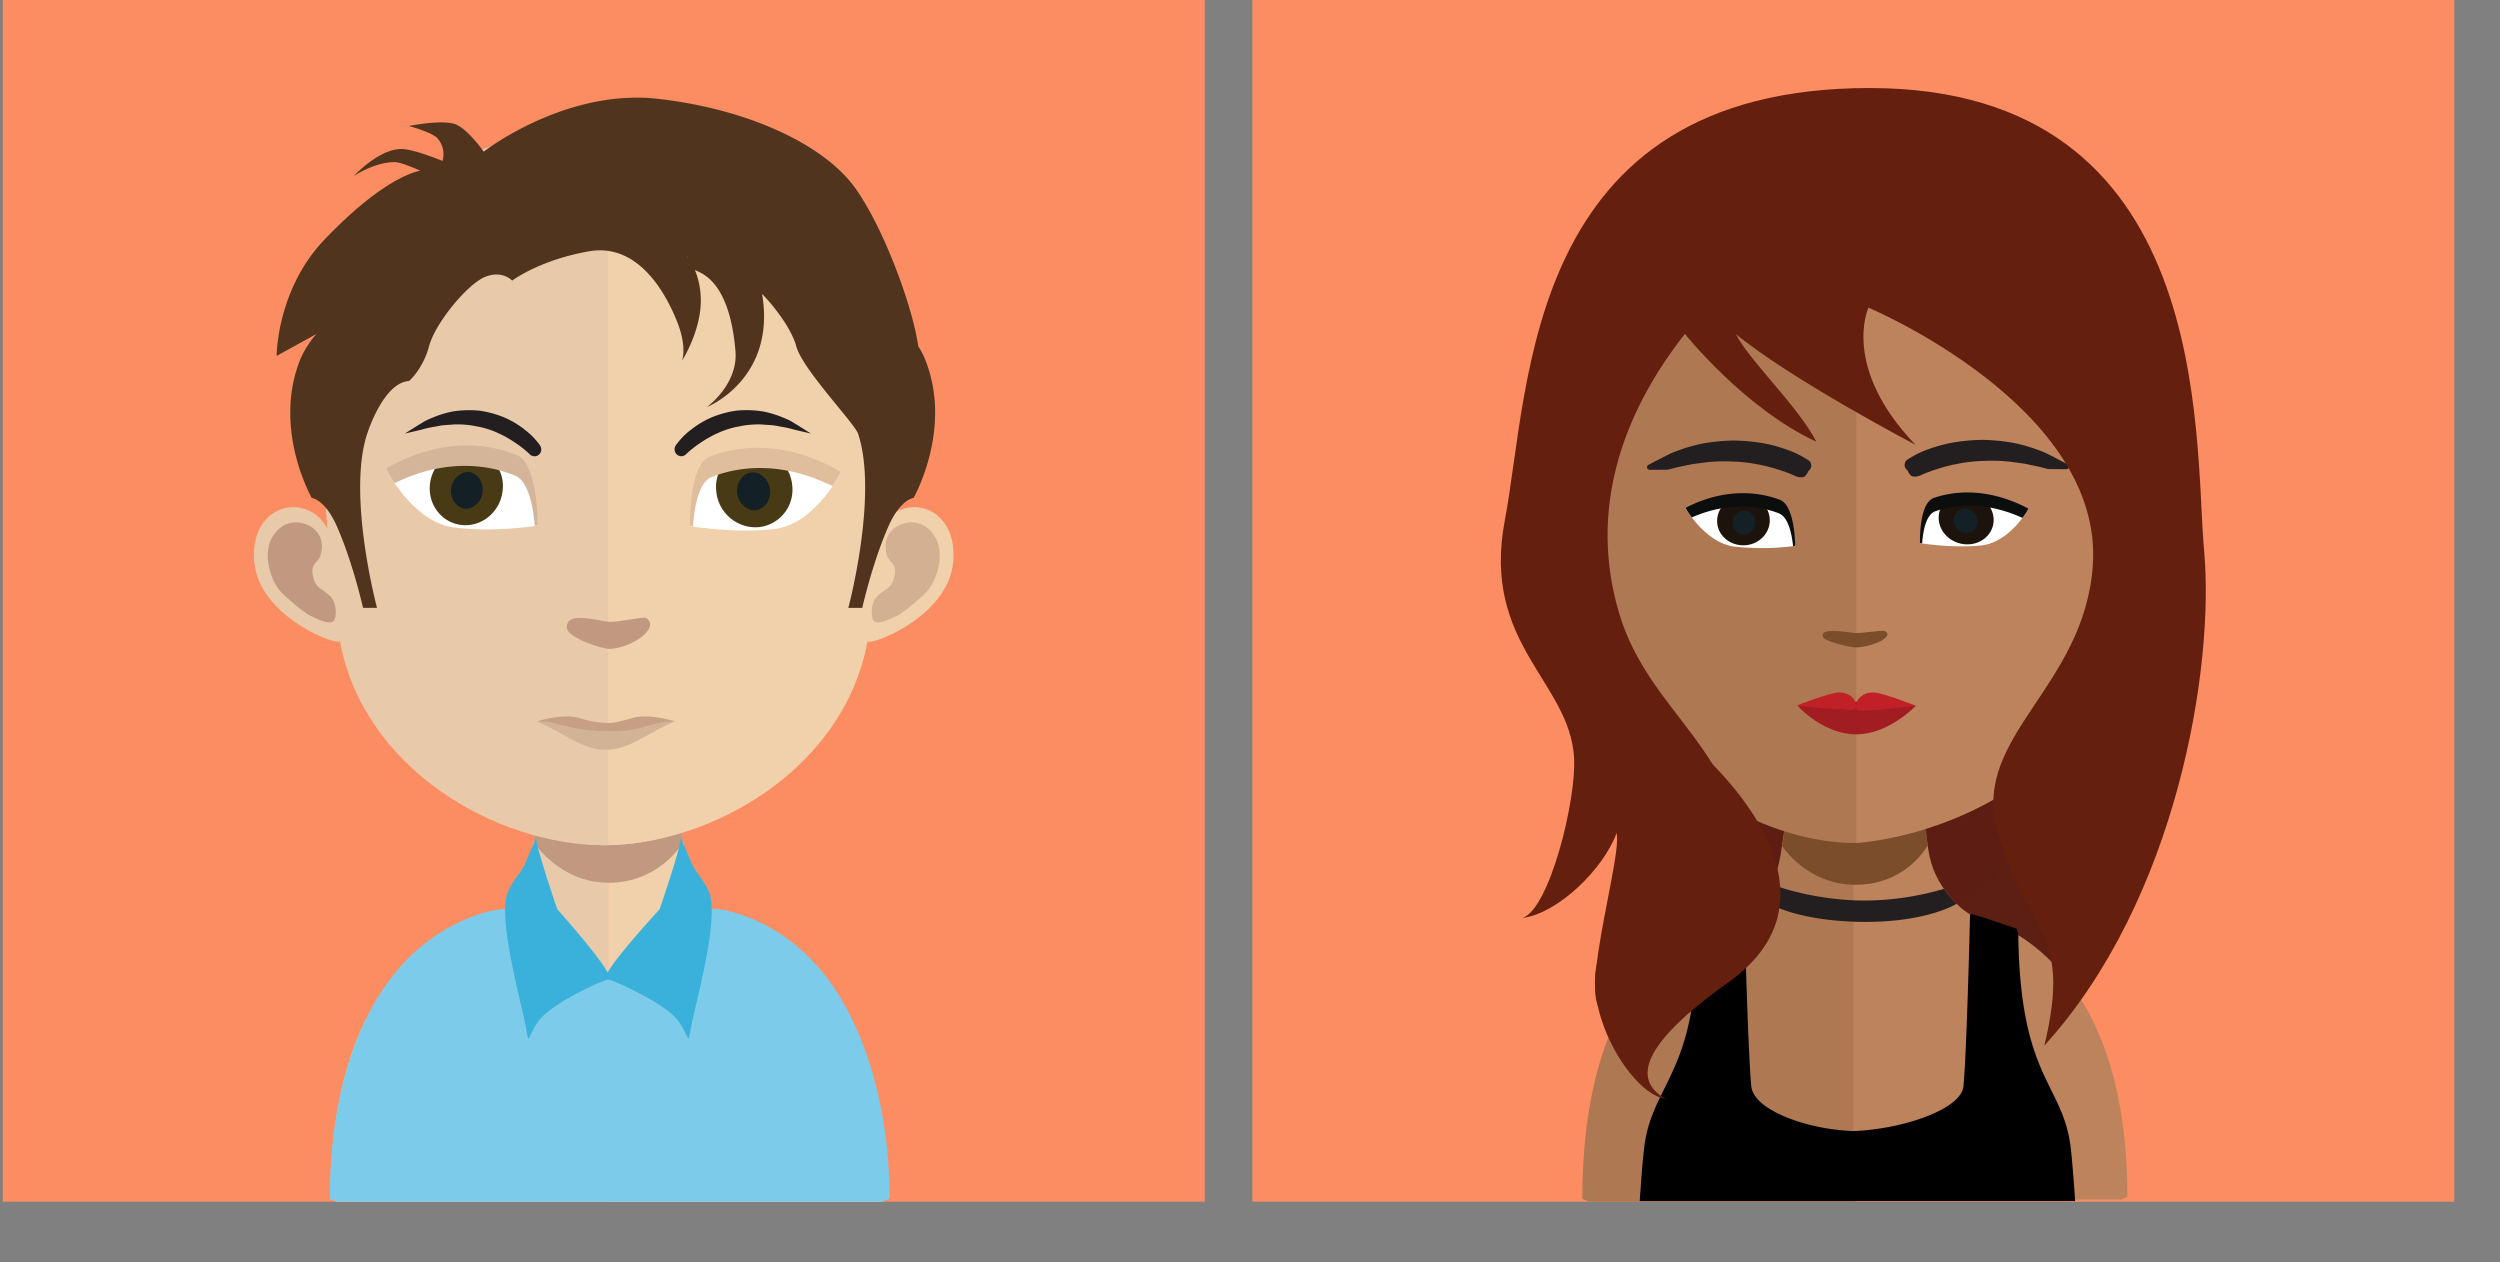 <svg id="Layer_1" data-name="Layer 1" xmlns="http://www.w3.org/2000/svg" xmlns:xlink="http://www.w3.org/1999/xlink" viewBox="0 0 1048.32 529.2"><rect x="0" y="0" width="1048.32" height="529.2" fill="#808080" stroke="none"/><defs><style>.cls-1{fill:none;}.cls-2{fill:#fc8d62;}.cls-3{fill:#e8c9aa;}.cls-4{fill:#f1d1ac;}.cls-5{clip-path:url(#clip-path);}.cls-6,.cls-7{fill:#c09980;}.cls-7{opacity:0.6;}.cls-8{fill:#3a2817;}.cls-9{fill:#51341d;}.cls-10{fill:#d3b396;}.cls-11{fill:#c69f84;}.cls-12{fill:#fff;}.cls-13{fill:#483a15;}.cls-14{fill:#132026;}.cls-15{fill:#d5b599;}.cls-16{fill:#e1be9b;}.cls-17,.cls-31{fill:#231f20;}.cls-18{fill:#7dcbea;}.cls-19{fill:#39b1da;}.cls-20{fill:#5d1d12;}.cls-21{fill:#5d1e13;}.cls-22{fill:#ae7852;}.cls-23{fill:#bd835c;}.cls-24{fill:#4c2c15;}.cls-25{clip-path:url(#clip-path-2);}.cls-26{fill:#7b4d2a;}.cls-27{fill:#a11d21;}.cls-28{fill:#c02026;}.cls-29{fill:#1d130d;}.cls-30{fill:#0c0d0d;}.cls-31{stroke:#231f20;stroke-linecap:round;stroke-linejoin:round;stroke-width:2.23px;}.cls-32{fill:#651f0e;}</style><clipPath id="clip-path"><rect class="cls-1" x="223.66" y="332.95" width="62.9" height="37.23"/></clipPath><clipPath id="clip-path-2"><polyline class="cls-1" points="747.34 370.96 808.68 370.96 808.68 334.28 747.34 334.28"/></clipPath></defs><title>Final-Avatars</title><rect class="cls-2" x="1.16" y="-0.09" width="504" height="504"/><path class="cls-3" d="M255,294.77V503.91H141.45a28.1,28.1,0,0,0-2.9-1.18c0-86.26,41.11-111.17,60.14-118.07a45.75,45.75,0,0,1,9.46-2.56c6.95,0,11.32-8.87,14.35-22.43.45-2.07.85-4.22,1.18-6.52.65-3.82,1.11-7.92,1.6-12.13.15-2.56.46-5.12.7-7.75,1.06-12.9,1.37-26.85,1.37-40,0,0,15.28,1.53,27.64,1.53"/><path class="cls-4" d="M371.72,502.73a20.43,20.43,0,0,0-2.71,1.18H255V294.77h.22c12.36,0,27.73-1.53,27.73-1.53,0,13.17.22,27,1.33,39.74.16,2.55.5,5.07.74,7.46.48,4.47.84,8.65,1.5,12.54v.08c.32,1.74.56,3.33,1,4.94,2.94,14.36,7.55,24.09,14.75,24.09a54.4,54.4,0,0,1,14.28,4.46c20.41,9.33,55.21,36.76,55.21,116.17"/><g class="cls-5"><path class="cls-6" d="M286.55,352.94V353a36.69,36.69,0,0,1-31.44,17.15H255c-18.07-.09-28.59-13.27-31.3-17.07.64-3.82,1.18-7.91,1.58-12.13.23-2.56.46-5.11.72-7.71A126.39,126.39,0,0,0,254.63,337H255a117.9,117.9,0,0,0,29.3-4c.22,2.51.47,5.07.7,7.54.49,4.43,1,8.57,1.59,12.45"/></g><path class="cls-3" d="M252.87,54.85c-120.27,0-121,100.79-115.61,166.8C129,206,104.62,210.86,106.6,235.47c1.93,23.73,36.41,36,35.92,33.26C152.41,323,209,354.4,252.87,354.4c.3,0,.63,0,.91,0V54.85h-.91"/><path class="cls-6" d="M114.29,225.05c6-9.49,15.11-5.39,17.37-3.28s4.31,5.27,2.8,10.9c-.81,3.16-4.15,3.41-3.33,8.24.89,5.39,3.39,5.76,4.8,7s3.19,2.14,4.07,4.45a12.22,12.22,0,0,1,.54,6.77c-.95,3.89-6.62.81-10.39-.93-2.5-1.14-10.44-7.87-12.44-10.11-5-5.71-7.4-16.66-3.43-23"/><path class="cls-4" d="M253.46,54.85c120.26,0,121,100.79,115.61,166.8,8.24-15.61,32.67-10.79,30.64,13.83-1.91,23.73-36.39,36-35.92,33.26-9.85,54.3-66.43,85.67-110.33,85.67-.3,0-.6,0-.91,0V54.85h.91"/><path class="cls-7" d="M392.06,225.05c-6-9.49-15.13-5.39-17.41-3.28s-4.26,5.27-2.81,10.9c.85,3.16,4.17,3.41,3.37,8.24-.9,5.39-3.38,5.76-4.82,7s-3.16,2.14-4.05,4.45a11.82,11.82,0,0,0-.52,6.77c.89,3.89,6.55.81,10.36-.93,2.5-1.14,10.42-7.87,12.43-10.11,5.06-5.71,7.4-16.66,3.45-23"/><path class="cls-3" d="M254.23,83.26c-39.57,0-68.53,11.52-86.06,34.23-24.51,31.72-23.58,80.18-14.53,115,2.77,10.63,4.18,39.3,6.09,49.8,8.52,47.09,60.36,72.12,94.5,72.12.28,0,.61,0,.92,0V83.29c-.31,0-.61,0-.92,0"/><path class="cls-4" d="M340.12,117.53c-17.41-22.56-46-34-85-34.24V354.35c39-.39,85.56-27.86,93.58-72.08,1.9-10.5,3.32-39.17,6.07-49.8,9-34.68,9.88-83.1-14.68-114.94"/><path class="cls-1" d="M292.73,103.33s-8.48-6.95-24.07-11.41A142.38,142.38,0,0,1,292.73,103.33Z"/><path class="cls-1" d="M146.18,173.85a64.67,64.67,0,0,0-2.28,11.39,166.57,166.57,0,0,1,5-16A21.88,21.88,0,0,0,146.18,173.85Z"/><path class="cls-8" d="M218.72,92.11l-.48.51,0,.12C218.43,92.53,218.57,92.29,218.72,92.11Z"/><path class="cls-9" d="M387.63,150a29.35,29.35,0,0,0-2.56-4.74c-2.31-16.59-14.53-49.83-26.52-66.5-12.46-17.34-43-32.69-82.26-37.28s-73.45,22.1-73.45,22.1-6.07-8.68-11.28-11.23-20.11.48-20.11.48,10.11,2.74,12.1,5.29a10,10,0,0,1,2,9.37s-11.83-4.93-17-5c-9.52-.26-20.2,11.32-20.2,11.32s8.92-6,17.43-5.81c2.79.08,10.51,3.61,10.51,3.61S162.23,73,135.87,100.69C116,121.61,116,149.24,116,149.24l16.67-9.18A42.39,42.39,0,0,0,126.2,150c-12.27,29.35,4.53,58.81,4.53,58.81s5.49.52,10.5,11.81c6.77,15.32,11,34.27,11,34.27h5.86s-12.63-47.26-4.12-73c2.35-7.08,8.7-21.62,17.54-22.11,0,0,5.82-4.9,8.42-14.64s16.11-26,23.4-29,11.44,1.52,11.44,1.52S226.23,109,247,105.38s32.21,17.85,36.77,29.08,2.2,16.83,2.2,16.83,8.87-13.77,7.82-27.56a32.75,32.75,0,0,0-2.39-10.49c2.71,1.32,14.54,4.49,17,34,1.16,14-12,23.47-12,23.47s29.2-11.62,23.17-47.47c6.23,6.42,12.62,15.53,14.31,21.91,2.6,9.74,24.48,32.31,25.95,36.75,8.52,25.73-4.1,73-4.1,73h5.85s4.24-19,11-34.27c5-11.3,10.5-11.81,10.5-11.81S399.93,179.32,387.63,150Zm-99.15-42c-.15-.18-.3-.39-.45-.57l.49.46Z"/><path id="_Path_" data-name="&lt;Path&gt;" class="cls-10" d="M279.78,302.66c-3.51-.15-7.12,2.33-11.35,2a.91.91,0,0,0-.44-.07,8.48,8.48,0,0,0-3,.22,36.66,36.66,0,0,0-3.87,1,21.1,21.1,0,0,1-6.94.89h-.27a21.09,21.09,0,0,1-6.94-.89,36.67,36.67,0,0,0-3.87-1,8.48,8.48,0,0,0-3-.22.91.91,0,0,0-.44.07c-4.23.38-7.83-2.1-11.35-2-1,.07-2.38-.15-3.17-.15l.53.22c10,4.13,18.66,11.87,28.23,11.62h.27c9.57.25,18.21-7.49,28.23-11.62l.53-.22C282.16,302.51,280.75,302.73,279.78,302.66Z"/><path class="cls-11" d="M282.72,302.42h0s-10.18-3.32-17.43-1.37a51.16,51.16,0,0,1-5.49,1.43,17.12,17.12,0,0,1-5.75.65h0a37.48,37.48,0,0,1-4.16-.39c-.4-.05-.79-.12-1.19-.19l-.45-.08-.72-.14-.42-.09h0c-2.32-.53-4.3-1.19-4.3-1.19-7.24-1.95-17.43,1.37-17.43,1.37h0l-.23.09c.79,0,2.2.22,3.17.15,2.89-.12,5.84,1.53,9.15,1.91a85.28,85.28,0,0,0,12.23,1.85,17.79,17.79,0,0,0,4.21.27h.27a16.18,16.18,0,0,0,2.41,0,48.69,48.69,0,0,0,14.21-2.11h0c3.23-.42,6.13-2,9-1.89,1,.07,2.38-.15,3.17-.15Z"/><path id="_Path_2" data-name="&lt;Path&gt;" class="cls-12" d="M161.79,196.58s11.21,22.27,28.34,24.56,35.36-.73,35.36-.73-1.06-22.86-10-26.48S187.18,185,161.79,196.58Z"/><path id="_Path_3" data-name="&lt;Path&gt;" class="cls-13" d="M210.79,205.51c-.81,8.74-8.3,15.31-16.73,14.68s-14.61-8.2-13.79-16.91,8.3-15.33,16.74-14.7A15.24,15.24,0,0,1,210.79,205.51Z"/><path id="_Path_4" data-name="&lt;Path&gt;" class="cls-14" d="M195.06,213.35c-3.13-.23-6.32-3.78-5.92-8.22s4.23-7.45,7.36-7.23,6.33,3.78,5.92,8.22S198.2,213.57,195.06,213.35Z"/><path id="_Path_5" data-name="&lt;Path&gt;" class="cls-15" d="M225.52,220.34s-.38,0-1.25.2c-.68-7.91-2.68-18.83-8.24-21.08-8.28-3.44-26.83-8.48-50.54,3.12a49.45,49.45,0,0,1-3.68-6.07c25.8-14.75,46.2-9.27,55-5.62S225.52,220.34,225.52,220.34Z"/><path id="_Path_6" data-name="&lt;Path&gt;" class="cls-12" d="M352.67,198s-10.84,21.83-27.94,23.83-35.38-1.23-35.38-1.23,2.06-20.77,10.92-24.23S326.19,186.81,352.67,198Z"/><path id="_Path_7" data-name="&lt;Path&gt;" class="cls-13" d="M300.34,205.93a16.6,16.6,0,0,0,17.46,15.15,15.77,15.77,0,0,0,14.41-17.45,16.61,16.61,0,0,0-17.48-15.17A15.76,15.76,0,0,0,300.34,205.93Z"/><path id="_Path_8" data-name="&lt;Path&gt;" class="cls-14" d="M316.77,214c3.27-.24,6.6-3.88,6.18-8.47s-4.42-7.69-7.69-7.46-6.6,3.9-6.18,8.47S313.5,214.23,316.77,214Z"/><path id="_Path_9" data-name="&lt;Path&gt;" class="cls-16" d="M289.33,220.47s.38.06,1.25.24c.55-7.83,2.37-18.57,7.91-20.7,8.23-3.28,26.69-8,50.58,3.82a47.26,47.26,0,0,0,3.6-5.95c-26-15-46.36-9.83-55.13-6.37S289.33,220.47,289.33,220.47Z"/><path id="_Path_10" data-name="&lt;Path&gt;" class="cls-6" d="M237.68,263.2c-.36-7.29,13.36-2.66,17.88-2.44,3.57.18,14.44-2.3,15.37-1.66,6.39,4.32-6.77,13-15.6,13C253,272.14,237.89,267.6,237.68,263.2Z"/><g id="_Group_" data-name="&lt;Group&gt;"><path id="_Path_11" data-name="&lt;Path&gt;" class="cls-17" d="M226.5,186.84a30.47,30.47,0,0,0-6.63-6.79,38,38,0,0,0-8.24-4.93A42.58,42.58,0,0,0,201,172.2a44.5,44.5,0,0,0-10.91.3,41.69,41.69,0,0,0-8.87,2.71,22.35,22.35,0,0,0-4.53,2.28c-.45.28-.87.53-1.28.76l-5.65,3.56,6.51-1.53,1-.26a43.19,43.19,0,0,1,5-1.09c.46-.07.93-.16,1.41-.26a17.11,17.11,0,0,1,2.55-.38l3.06-.22,1.37-.1a39.26,39.26,0,0,1,9.36.85,35.58,35.58,0,0,1,8.79,2.76,45.7,45.7,0,0,1,7.13,4,44.13,44.13,0,0,1,6.21,4.91h0a2.83,2.83,0,0,0,2,.84,2.79,2.79,0,0,0,1.54-.46,2.86,2.86,0,0,0,.84-3.91Z"/><path id="_Path_12" data-name="&lt;Path&gt;" class="cls-17" d="M334.35,178.21c-.37-.2-.79-.45-1.24-.73a22.16,22.16,0,0,0-4.47-2.26,42,42,0,0,0-9-2.74,44.36,44.36,0,0,0-10.88-.29,42.62,42.62,0,0,0-10.59,2.93,38.54,38.54,0,0,0-8.24,4.93,30.48,30.48,0,0,0-6.61,6.78l0,.06a2.88,2.88,0,0,0,.37,3.57,2.8,2.8,0,0,0,2,.84h0a2.8,2.8,0,0,0,2-.84l0,0a44.31,44.31,0,0,1,6.22-4.9,45.78,45.78,0,0,1,7.09-3.95,35.79,35.79,0,0,1,8.84-2.78,39.42,39.42,0,0,1,9.28-.85l1.44.1,3,.21a17.11,17.11,0,0,1,2.54.37c.48.1.94.19,1.4.26a43.21,43.21,0,0,1,5,1.09l1,.26,6.51,1.53Z"/></g><path class="cls-18" d="M372.93,502.72a20,20,0,0,0-2.72,1.19h-229a26.67,26.67,0,0,0-2.91-1.19c0-46.08,12.89-78,28.93-96.64,14.94-17.38,33.42-23.52,42.21-24.75,12.24-1.72,18.3,15.84,24.75,18.77,4.95,2.19,12.12,7.52,21.45,7.44,8.64-.16,19.1-5.5,31.59-9.46,11.54-3.67,4.78-18.41,14.18-16.87,10.88,1.78,27.53,8,42.19,24.9,16.56,19.11,29.41,53.72,29.41,96.61"/><path class="cls-19" d="M297.38,374.16c-1.7-4.34-5.7-8.38-7.18-11.84-2.45-5.72-4.67-10.76-4.67-10.76-.55,5.44-8.94,29.74-8.94,29.74s-26.24,28.32-22.15,29.22,23.61,10.06,29.16,16.6,4.68,12.67,6.14,3.82,12.11-45.15,7.63-56.79"/><path class="cls-19" d="M233.7,381.31s-8.38-24.3-8.92-29.74c0,0-2.25,5-4.69,10.76-1.45,3.45-5.51,7.5-7.19,11.84-4.45,11.63,6.21,47.89,7.66,56.79s.52,2.74,6.1-3.82S251,411.6,255.13,410.68s-21.43-29.37-21.43-29.37"/><rect class="cls-2" x="525.16" y="-0.09" width="504" height="504"/><rect class="cls-20" x="691.82" y="308.57" width="178.34" height="108.48"/><path class="cls-21" d="M829.73,301.14s84.06,44.61,33,96.18c-28,30.37-30.42,46.18-14.61,51.38-19,1.4-59.7-51.16-27.26-68.69,29.68-16.06,31.22-46.24-1.23-65.5C806,306.43,829.73,301.14,829.73,301.14Z"/><path class="cls-22" d="M778,297.83V503.91H666.23c-1.81-.8-2.73-1.16-2.73-1.16,0-69.87,25.83-101.72,47.41-110.72,13.95-5.82,21-7.89,21-7.89,7.59-.8,11.15-9,14.07-22.36.46-2,.85-4.2,1.16-6.47.63-3.76,1.19-7.75,1.59-11.91.23-2.52.47-5,.68-7.64,1-12.66,1.35-26.41,1.35-39.44,0,0,15,1.52,27.2,1.52"/><path class="cls-23" d="M892.1,501.85s-1,.36-2.66,1.16H777.21V296.93h.23c12.14,0,27.27-1.52,27.27-1.52,0,13,.32,26.58,1.34,39.13.22,2.52.46,5,.69,7.48.48,4.32.93,8.39,1.56,12.27v.08c.23,1.72.55,3.27.87,4.88,2.92,14.19,16.13,26.35,23.18,26.35,0,0,.51-1.46,12.18,5.46,20.13,11.75,47.55,40.77,47.55,110.79"/><path class="cls-22" d="M778.22,73.27C661.57,73,660.91,167,666.07,228.26c-8-14.38-31.66-9-29.7,14,1.87,22.07,35.29,32.06,34.83,29.62,9.54,49.93,64.53,77.66,107,81.62h.89V73.27h-.89"/><path class="cls-24" d="M642.23,232.54c5.86-8.9,14.87-5.07,17.11-3.12,2.36,2.16,4.19,5,2.75,10.23-.82,3-4.09,3.19-3.29,7.68.86,5.07,3.32,5.4,4.73,6.56s3.12,2,4,4.15a11,11,0,0,1,.51,6.36c-.9,3.63-6.48.73-10.19-.88-2.47-1-10.29-7.32-12.27-9.47-5-5.32-7.27-15.59-3.36-21.51"/><g class="cls-25"><path class="cls-26" d="M808.31,354.06l0,.52C805.6,359,796.57,371,778,371h-.15c-17.61-.08-27.88-12.37-30.51-16.17.61-3.75,1.16-8.45,1.56-12.61.24-2.48.46-5,.72-7.64a118.54,118.54,0,0,0,27.93,3.73h.31a114.41,114.41,0,0,0,28.57-4c.24,2.51.47,5,.68,7.43.47,4.36.58,8.51,1.21,12.35"/></g><path class="cls-23" d="M778.8,73.27C895.45,73,896.12,167,890.93,228.26c8-14.38,31.67-9,29.73,14-1.86,22.07-35.29,32.06-34.83,29.62-9.53,49.93-64.51,77.66-107,81.62h-.9V73.27h.9"/><path class="cls-24" d="M915.63,232.54c-5.87-8.9-14.88-5.07-17.11-3.12-2.34,2.16-4.2,5-2.76,10.23.83,3,4.1,3.19,3.3,7.68-.88,5.07-3.35,5.4-4.74,6.56s-3.11,2-4,4.15a10.65,10.65,0,0,0-.53,6.36c.88,3.63,6.46.73,10.21-.88,2.46-1,10.25-7.32,12.25-9.47,5-5.32,7.27-15.59,3.37-21.51"/><path class="cls-22" d="M777.6,99.84c-39,0-67.43,10.78-84.75,32-24.07,29.69-23.15,75.06-14.28,107.6,2.71,9.95,4.11,36.77,6,46.59,8.41,44.05,59.43,67.47,93,67.47.29,0,.62,0,.89,0V99.89c-.31,0-.6,0-.89,0"/><path class="cls-27" d="M803.36,295.92s-11.23,12-25,12-24.41-11.77-24.41-11.77a158.74,158.74,0,0,1,24.41-1.83,199.67,199.67,0,0,1,25,1.59"/><path class="cls-28" d="M785.42,290.35c-3.91,0-7,2.45-7.11,5.46-.09-3-3.22-5.46-7.09-5.46s-18,5.57-18,5.57,13.7,1.42,17.64,1.42,7.33,1.59,7.43-1.37c0,3,2.89,1.83,6.74,1.83s18.31-1.87,18.31-1.87-14-5.57-17.94-5.57"/><path id="_Path_13" data-name="&lt;Path&gt;" class="cls-12" d="M706.74,213s8.2,14.62,20.56,16.21a108.42,108.42,0,0,0,25.47-.28s-.45-14.14-6.89-16.56S724.88,206.77,706.74,213Z"/><path id="_Path_14" data-name="&lt;Path&gt;" class="cls-29" d="M742.08,219.13c-.54,5.7-5.9,10-12,9.5s-10.57-5.44-10-11.13,5.9-10,12-9.52S742.63,213.42,742.08,219.13Z"/><path id="_Path_15" data-name="&lt;Path&gt;" class="cls-14" d="M730.8,224.16a5,5,0,0,1-4.31-5.4,5.27,5.27,0,0,1,5.26-4.68,5,5,0,0,1,4.31,5.4A5.26,5.26,0,0,1,730.8,224.16Z"/><path id="_Path_16" data-name="&lt;Path&gt;" class="cls-30" d="M752.78,228.9s-.28,0-.9.13c-.53-5.17-2-12.32-6.05-13.82-6-2.29-19.37-5.69-36.39,1.75a32.52,32.52,0,0,1-2.68-4c18.5-9.49,33.23-5.8,39.61-3.37S752.78,228.9,752.78,228.9Z"/><path id="_Path_17" data-name="&lt;Path&gt;" class="cls-12" d="M850.61,213.33s-7.68,14.2-20,15.42-25.49-1-25.49-1,1.36-14,7.72-16.18S831.51,207,850.61,213.33Z"/><path id="_Path_18" data-name="&lt;Path&gt;" class="cls-29" d="M813,218.25c.66,5.89,6.34,10.36,12.66,10s10.94-5.45,10.28-11.32-6.34-10.38-12.67-10S812.29,212.36,813,218.25Z"/><path id="_Path_19" data-name="&lt;Path&gt;" class="cls-14" d="M824.84,223.62a5,5,0,0,0,4.41-5.5,5.69,5.69,0,0,0-5.58-4.91,5,5,0,0,0-4.41,5.5A5.7,5.7,0,0,0,824.84,223.62Z"/><path id="_Path_20" data-name="&lt;Path&gt;" class="cls-30" d="M805.11,227.69l.9.17c.35-5.11,1.6-12.12,5.58-13.48,5.91-2.1,19.18-5.07,36.46,2.78a29.72,29.72,0,0,0,2.56-3.87c-18.84-9.91-33.45-6.68-39.75-4.47S805.11,227.69,805.11,227.69Z"/><g id="_Group_2" data-name="&lt;Group&gt;"><path id="_Path_21" data-name="&lt;Path&gt;" class="cls-31" d="M860.39,192.47c-.4-.18-.84-.41-1.32-.65a29.77,29.77,0,0,0-4.8-2.08,65.77,65.77,0,0,0-9.89-2.87,79.7,79.7,0,0,0-12.45-1.3,76.46,76.46,0,0,0-12.58,1.06,60.36,60.36,0,0,0-10.17,2.73,36.29,36.29,0,0,0-8.58,4.24l-.05,0a1.54,1.54,0,0,0-.1,2.62c.53.45,1.09,2.42,2,2.5h0a4.68,4.68,0,0,0,2.42-.41h0a61.44,61.44,0,0,1,7.85-2.92,73.24,73.24,0,0,1,8.71-2.14A63.54,63.54,0,0,1,832,192.15a72.14,72.14,0,0,1,10.77.32l1.63.22,3.47.46c1,.12,1.94.32,2.86.52.53.12,1.06.23,1.57.33,2.21.41,4.07.9,5.57,1.29l1.1.29,7.46.07Z"/></g><g id="_Group_3" data-name="&lt;Group&gt;"><path id="_Path_22" data-name="&lt;Path&gt;" class="cls-31" d="M697.83,192.75c.4-.18.84-.41,1.32-.65a29.77,29.77,0,0,1,4.8-2.08,65.77,65.77,0,0,1,9.89-2.87,79.7,79.7,0,0,1,12.45-1.3,76.46,76.46,0,0,1,12.58,1.06A60.36,60.36,0,0,1,749,189.64a36.29,36.29,0,0,1,8.58,4.24l.05,0a1.54,1.54,0,0,1,.1,2.62c-.53.45-1.09,2.42-2,2.5h0a4.68,4.68,0,0,1-2.42-.41h0a61.44,61.44,0,0,0-7.85-2.92,73.24,73.24,0,0,0-8.71-2.14,63.54,63.54,0,0,0-10.55-1.12,72.14,72.14,0,0,0-10.77.32l-1.63.22-3.47.46c-1,.12-1.94.32-2.86.52-.53.12-1.06.23-1.57.33-2.21.41-4.07.9-5.57,1.29l-1.1.29-7.46.07Z"/></g><path id="_Path_23" data-name="&lt;Path&gt;" class="cls-26" d="M764.22,266.72c-.28-3.87,10.4-1.41,13.92-1.29,2.78.1,11.24-1.22,12-.88,5,2.29-5.27,6.91-12.14,6.91C776.13,271.46,764.38,269.05,764.22,266.72Z"/><path d="M870.16,503.65H687.58c.48-7,1.2-17.26,1.94-22.84,3.26-26.65,22.89-31.67,21.68-89,0-.92-.09-.48.4-1l10.48-4,5.19-1.9,4.17-1.4.08.79c.22,7.68,1.51,57.5,2.84,71.18.91,9.79,22.59,18.09,42.85,18.81,20.24-.73,45.18-9,46.13-18.81,1.29-13.76,2.59-64.06,2.73-71.22a5.47,5.47,0,0,1,.22-1l2.54.59,3.23,1,13.44,4.55c.25.63.57,1.35.82,2,.61,60.84,18.48,62.6,21.94,89.4.68,5.58,1.42,15.84,1.9,22.84"/><path class="cls-32" d="M706.52,140s24.9,31.26,55.16,45.24c-8.45-15.9-27.45-33.06-33.78-45.15,23.23,19.09,75.31,46.43,75.31,46.43C771.88,153.83,783.5,129,783.5,129s98.94,41.53,94.06,108.32c-3.72,50.76-50.14,71.29-40.31,109.69,11.51,45,32.22,40.76,20,91.44,55.63-61.17,71.43-158.71,67-207.48C919.94,183.19,928.94,36.91,784,36.91S641.74,162,631,218.27c-9.85,51.84,27.21,67.47,29.06,99.48,1,17.77-10.32,63.35-21.59,67.17,14.79-1.9,33.79-20.35,39.43-35.61,2.81,12.73-25.59,99.41,6.14,67.77,58.05-20.88,35.39-60.76,32.56-79.84,16.2,27.33,14.61,19.87,14.61,27.51-.56-50.19-39.63-65.11-52.29-107.7S679.63,174.25,706.52,140Z"/><path class="cls-17" d="M745.46,371.65l-3.76,7c3.68,2.51,17.18,7.82,40.07,7.93s35.81-5.76,38.67-7.63c0,0-1.56-1.54-3-3.22-1.21-1.44-2.3-3.05-2.32-3a119.35,119.35,0,0,1-33.23,4.9C764.17,377.61,748.59,373,745.46,371.65Z"/><path class="cls-32" d="M709.51,312.46s73.63,60.3,13.36,100.79c-33.47,24.26-38.93,39.28-24.45,47.5C679.55,458.38,650,398.82,685.23,388c32.26-9.9,39.72-39.19,11.7-64.46C685.19,313,709.51,312.46,709.51,312.46Z"/></svg>